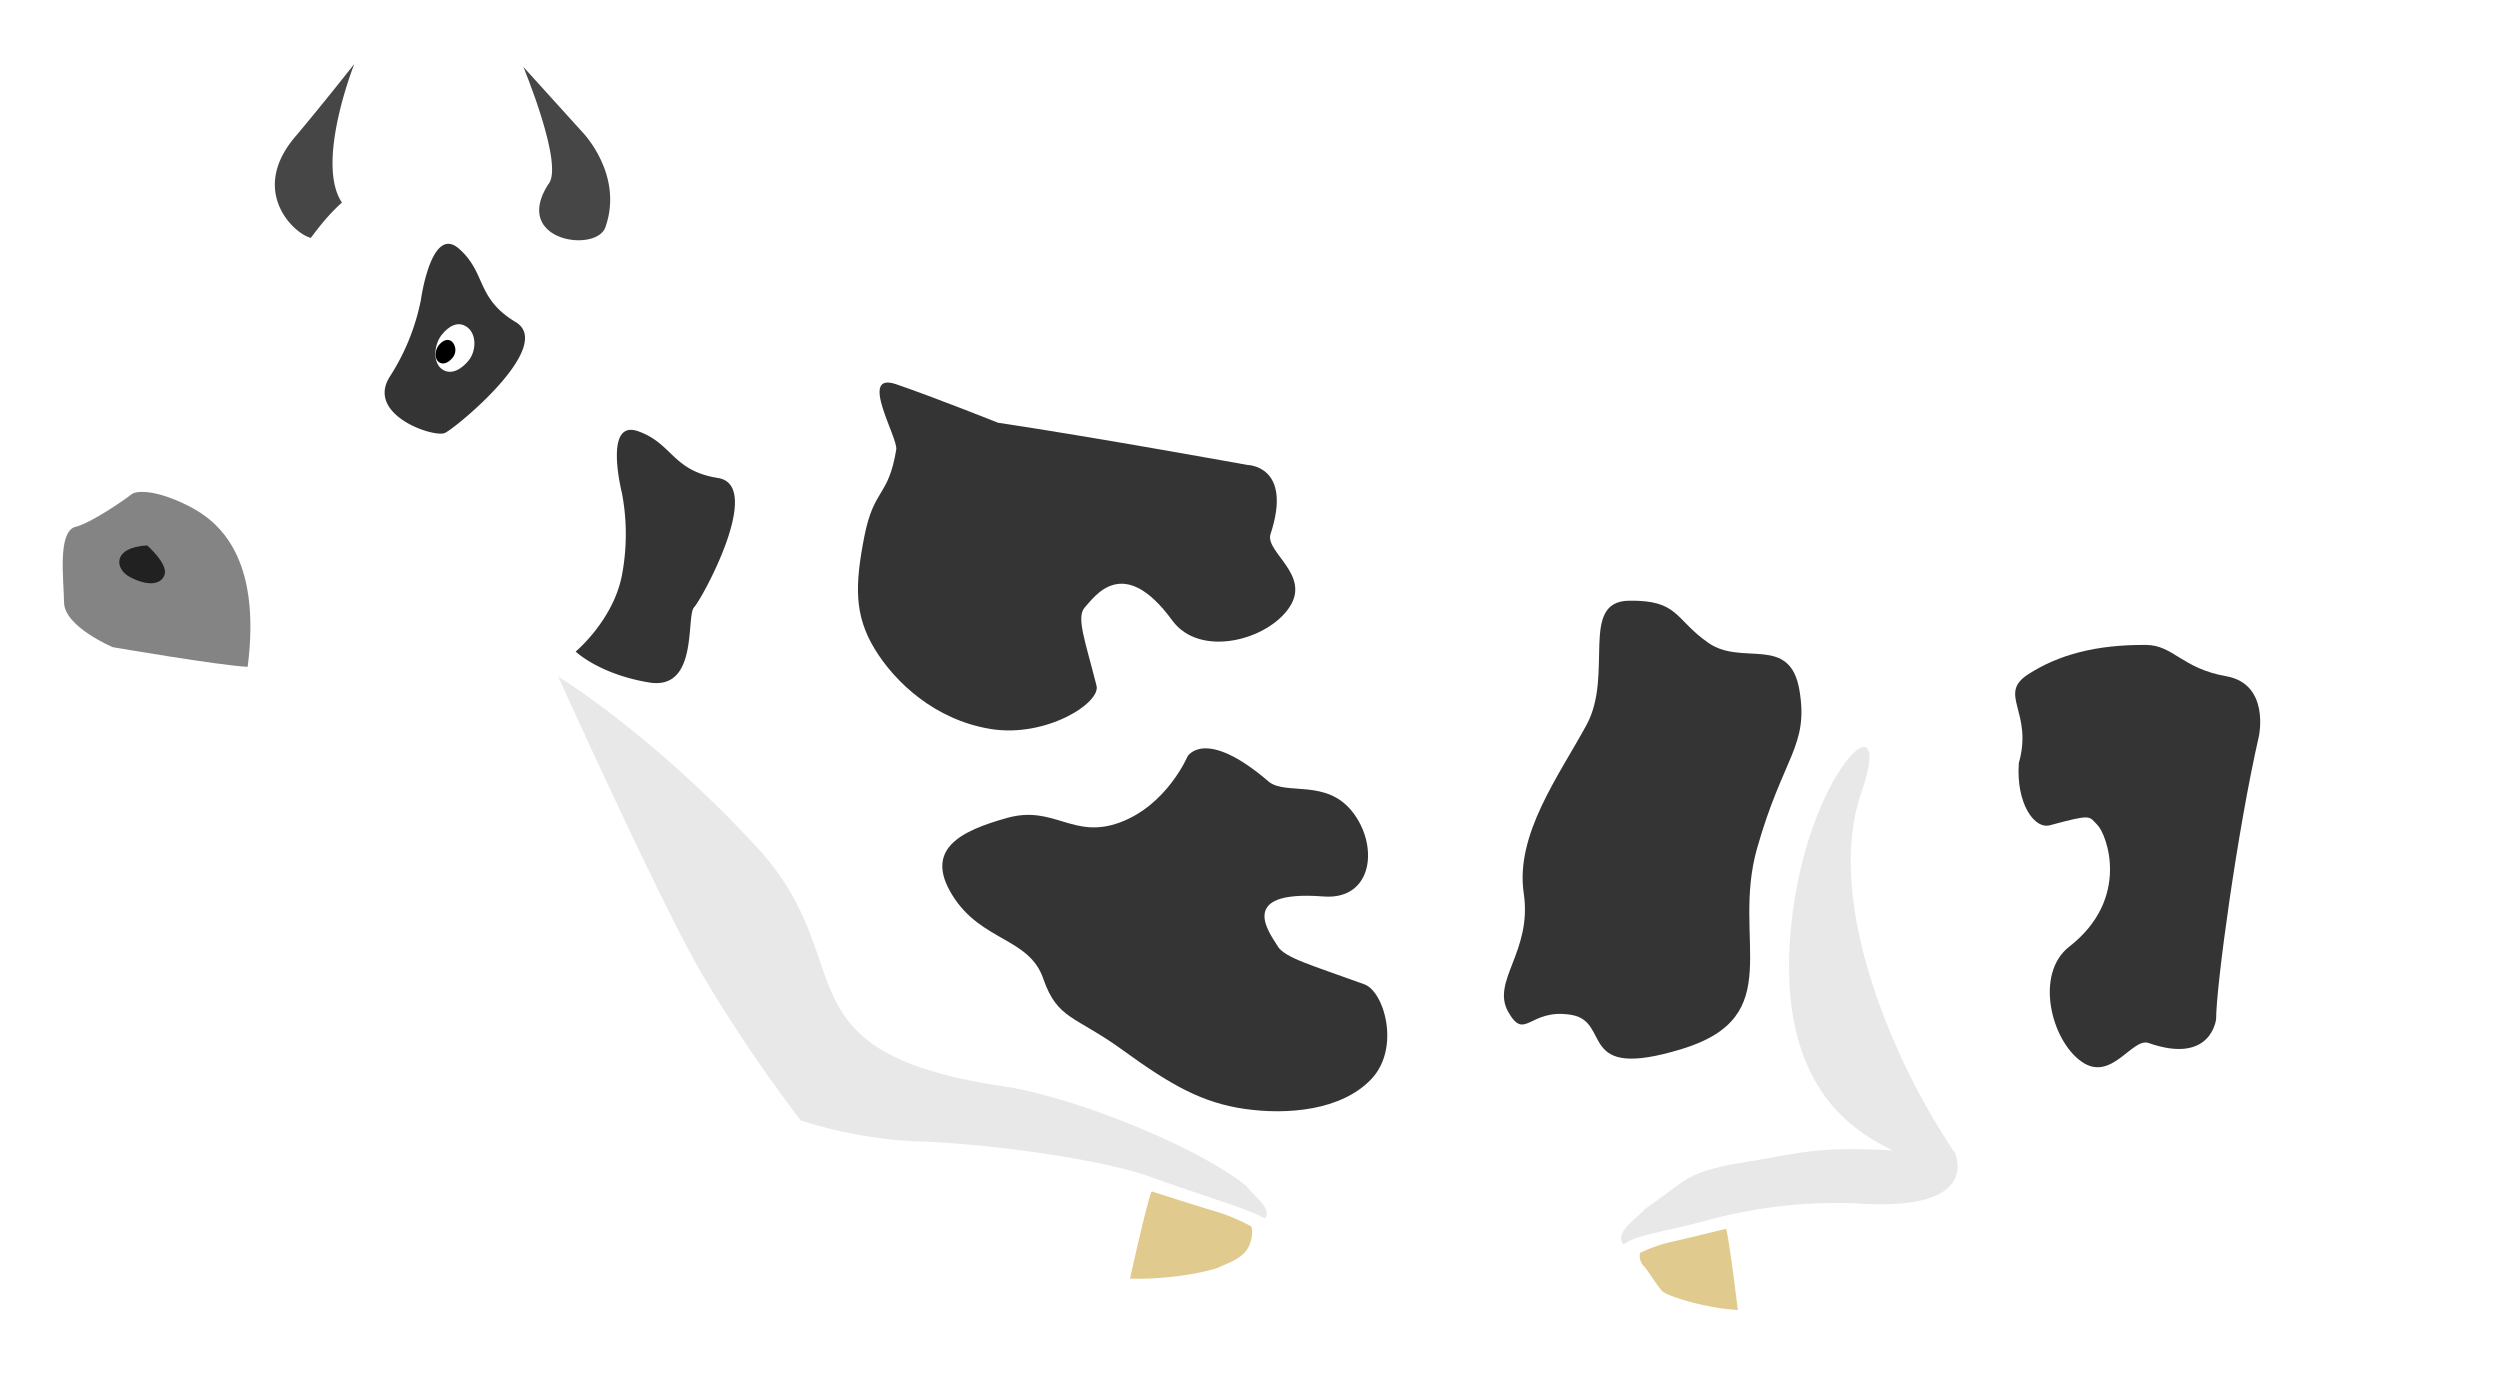 <svg xmlns="http://www.w3.org/2000/svg" xmlns:xlink="http://www.w3.org/1999/xlink" width="493.642" height="274.48" viewBox="0 0 493.642 274.48">
  <defs>
    <filter id="Tracciato_67" x="0" y="0" width="493.642" height="274.48" filterUnits="userSpaceOnUse">
      <feOffset dy="3" input="SourceAlpha"/>
      <feGaussianBlur stdDeviation="3" result="blur"/>
      <feFlood flood-opacity="0.161"/>
      <feComposite operator="in" in2="blur"/>
      <feComposite in="SourceGraphic"/>
    </filter>
  </defs>
  <g id="cow" transform="translate(9 6)">
    <g transform="matrix(1, 0, 0, 1, -9, -6)" filter="url(#Tracciato_67)">
      <path id="Tracciato_67-2" data-name="Tracciato 67" d="M1433.789,369.473s13.524-9.489,22.5-21.14,6.094-14.561,13.407-25.465c-1.2-.325-17.882-7.6,0-27.413s13.436-14.19,13.436-14.19-8.315,23.989-4.791,31.726c0,0,18.866-11.172,37.681-8.876,1.025-.753-6.186-21-6.186-21l14.563,14.437s8.085,7.46,7.549,17.659l15.694,18.828,60.533,18.748,97.045,15.674s23.282,3.789,55.631,1.775,35.405-1.7,58.469,0,54.074,1.555,58.441,36.311,7.421,70.485,7.421,70.485,11.208-5.218,8.537,25.031-13.727,19.721-13.727,19.721-13.394,5.555-2.431-50.237c0,0,8.427-70.514-24.2-89.883,0,0,9.663,9.181,5.775,31.681s-7.458,36.367-10.8,73.389,14.072,20.89,5.37,38.5c0,0,1.858,2.88-33,6.127-29.21,2.721-52,11.034-85.229.333-5.169-7.932-5.224-6.359-5.608-9.913l-70.932,3.453s-2.87,6.588-31.856,6.127-49.167-5.642-81.312-6.127c-17.519-.264-27.6-16.69-23.409-25.725,3.438-8.558,7.051-7.028,38.211-4.554-26.714-33.266-44.871-87.181-44.871-87.181s-11.625,6.727-24.609,5.566-54.958-6.547-58.75-7.743-11.168-2.979-13.08-11.742.215-15.9,1.158-16.752,3.571-1.241,5.83-2.672S1433.789,369.473,1433.789,369.473Z" transform="translate(-1409.49 -274.53)" fill="#fff"/>
    </g>
    <path id="Tracciato_71" data-name="Tracciato 71" d="M1464.584,304.551c3.312-3.5-4.884-23.217-4.884-23.217l11.72,12.941s8.08,8.291,4.517,18.613C1474.295,318.141,1457.4,315.812,1464.584,304.551Z" transform="translate(-1365.358 -274.118)" fill="#464646"/>
    <path id="Tracciato_70" data-name="Tracciato 70" d="M1444.153,314.141c-3.251-.728-12.48-9.264-2.834-20.269,5.062-6,11.411-14.068,11.411-14.068s-7.737,19.49-2.446,27.363a38.292,38.292,0,0,0-3,3.045C1445.748,311.956,1444.153,314.141,1444.153,314.141Z" transform="translate(-1391.77 -273.174)" fill="#464646"/>
    <path id="Tracciato_69" data-name="Tracciato 69" d="M1733.635,422.238c.974-.8,4.977-.9,11.312,2.335,5.935,3,14.385,10.117,11.619,31.735-5.24-.209-26.617-3.869-26.617-3.869s-9.557-4.023-9.639-8.81-1.237-13.453,1.978-14.878C1725.519,428.071,1732.661,423.042,1733.635,422.238Z" transform="translate(-1716.66 -330.641)" fill="#848484"/>
    <path id="Tracciato_72" data-name="Tracciato 72" d="M1.871,5.953c-2.913-1.876-3-6.162,3.911-5.945,0,0,3.911,4.053,2.9,6.132S4.784,7.829,1.871,5.953Z" transform="matrix(0.996, -0.087, 0.087, 0.996, 14.295, 102.19)" fill="#212121"/>
    <path id="Tracciato_74" data-name="Tracciato 74" d="M1473.163,429.98c-2-2.521,2.8-5.205,4.042-6.9,9.083-6.395,8.1-6.891,17.006-8.914,14.916-2.312,15.6-3.583,32.034-2.81-5.609-2.965-22.766-10.706-20.142-42.667s21.062-48.39,14-27.946,5.268,49.869,15.277,66.108c4.206,6.832,2.986,4.5,2.986,4.5s6.219,11.609-17.158,10.585a97.549,97.549,0,0,0-30.378,2.93C1480.522,427.712,1475.529,427.995,1473.163,429.98Z" transform="translate(-1161.575 -190.214)" fill="#e8e8e8"/>
    <path id="Tracciato_78" data-name="Tracciato 78" d="M148.326,94.479c1.4-2.223-2.828-4.362-4.107-6.058-10.914-7.311-36.721-14.849-49.942-15.5-45.394-2.9-29.446-21.988-52.184-42.7S0,0,0,0,23.258,41.457,32.933,55.4A299.75,299.75,0,0,0,55.319,83.132a88.3,88.3,0,0,0,22.995,2.145c11.927-.793,36.171.112,46.812,2.954S145.452,92.952,148.326,94.479Z" transform="matrix(0.996, 0.087, -0.087, 0.996, 101.236, 127.621)" fill="#e8e8e8"/>
    <path id="Tracciato_75" data-name="Tracciato 75" d="M1476.034,381.539c1.019.989,2.969,4.533,3.99,5.257s7.7,3.1,14.668,3.514c0,0-1.891-15.555-2.354-16.028,0,0-5.828,1.444-10.212,2.462a29.668,29.668,0,0,0-6.731,2.28A2.822,2.822,0,0,0,1476.034,381.539Z" transform="translate(-1160.545 -137.645)" fill="#e0ca8d"/>
    <path id="Tracciato_77" data-name="Tracciato 77" d="M22.442,9.959c-1.379,2.124-3.742,2.932-4.96,3.723S8.309,17.069,0,17.523C0,17.523,2.254.517,2.806,0c0,0,6.946,1.579,12.171,2.692A37.485,37.485,0,0,1,23,5.185,6.261,6.261,0,0,1,22.442,9.959Z" transform="matrix(0.996, 0.087, -0.087, 0.996, 215.646, 229.017)" fill="#e0ca8d"/>
    <path id="Tracciato_79" data-name="Tracciato 79" d="M1556.622,340.293c-4.222,18.454-8.419,49.079-8.451,55.864,0,0-.9,9.151-13.447,4.7-3.268-.868-7.294,7.821-13.125,3.716-6.048-4.244-9.262-17.374-2.442-22.689,12.246-9.542,7.378-22.219,5.606-24.009s-.967-2.253-9.324,0c-3.132.96-6.811-4.3-6.223-12.28,2.88-10.111-4.267-13.539,1.806-17.478s13.586-5.91,23.367-5.822c5.32.048,7.039,4.641,15.754,6.173S1556.622,340.293,1556.622,340.293Z" transform="translate(-1119.583 -200.946)" fill="#343434"/>
    <path id="Tracciato_80" data-name="Tracciato 80" d="M60.758,27.656c-2.873,19.191-8.34,49.26-8.34,49.26s-.088,9.06-13.758,4.518c-3.559-.885-7.944,7.981-14.3,3.792C17.778,80.9,14.277,67.5,21.706,62.072c13.337-9.738,4.59-15.391,2.659-17.217S17.978,44.8,8.876,47.1C5.465,48.077-1.512,37.11.293,26.159S9.481,7.316,16.1,3.3,28.648-.633,38.3,1.264,45.962,6,55.454,7.563c2.364.389,15.511-7.606,12.9,0S60.758,27.656,60.758,27.656Z" transform="translate(160.406 138.229) rotate(-90)" fill="#343434"/>
    <path id="Tracciato_83" data-name="Tracciato 83" d="M40.5,28.111c-1.435,9.082-23.748-3.08-25.521-4.728S-1.528,24.34.13,14.458,6.23,0,6.23,0s6.187,7.415,15.045,9.127a43.476,43.476,0,0,0,16.282,0s14.582-3.7,12.19,3.162S41.937,19.029,40.5,28.111Z" transform="translate(104.673 128.886) rotate(-90)" fill="#343434"/>
    <path id="Tracciato_84" data-name="Tracciato 84" d="M26.65,19.981C25.215,29.062,2.9,16.9,1.129,15.252S-1.435-.715,7.423,1A43.476,43.476,0,0,0,23.705,1s14.582-3.7,12.19,3.162S28.085,10.9,26.65,19.981Z" transform="translate(64.304 74.814) rotate(-68)" fill="#343434"/>
    <path id="Tracciato_82" data-name="Tracciato 82" d="M44.665,38.134c1.7,18.824,17.7,28.715.316,42.281s-14.7-.183-22.868,1.534-6.531,8.215-11.752,3.9c-5.416-4.458.213-12.789-5.537-22.978s-1.8-24.2-.314-35.474S-5.605,5.181,3.562,1.516s9.688.217,17.62,2.17S35.588-3.7,41.3,5.973,42.967,19.31,44.665,38.134Z" transform="matrix(0.934, 0.358, -0.358, 0.934, 309.875, 109.921)" fill="#343434"/>
    <path id="Tracciato_81" data-name="Tracciato 81" d="M90.264,11.377c9.4,5.23,4.771,11.929-2.072,18.653s-13.426,2.478-19.878,9.983S62.97,57.876,62.97,57.876s-.106,6.817-16.528,3.4c-4.276-.666-9.544,6.005-17.172,2.853-7.914-3.258-12.119-13.34-3.195-17.422C42.1,39.379,31.589,35.126,29.27,33.751s-7.673-.042-18.607,1.688c-4.1.737-12.478-7.516-10.31-15.755S11.389,5.505,19.336,2.48,34.414-.476,46,.951s14.213-1.02,20.612,4.74S80.867,6.146,90.264,11.377Z" transform="translate(252.499 224.508) rotate(-151)" fill="#343434"/>
    <path id="Tracciato_85" data-name="Tracciato 85" d="M3.134,0C5.429,0,7.308,2.6,7.308,4.9S6.391,9.6,4.1,9.6,0,6.651,0,4.356.839,0,3.134,0Z" transform="matrix(0.788, 0.616, -0.616, 0.788, 80.86, 56.733)" fill="#fff"/>
    <path id="Tracciato_86" data-name="Tracciato 86" d="M1.592,0A2.368,2.368,0,0,1,3.656,2.418c-.012,1.143-.483,2.346-1.632,2.358S-.012,3.329,0,2.186.443.012,1.592,0Z" transform="matrix(0.788, 0.616, -0.616, 0.788, 78.98, 60.464)"/>
  </g>
</svg>
